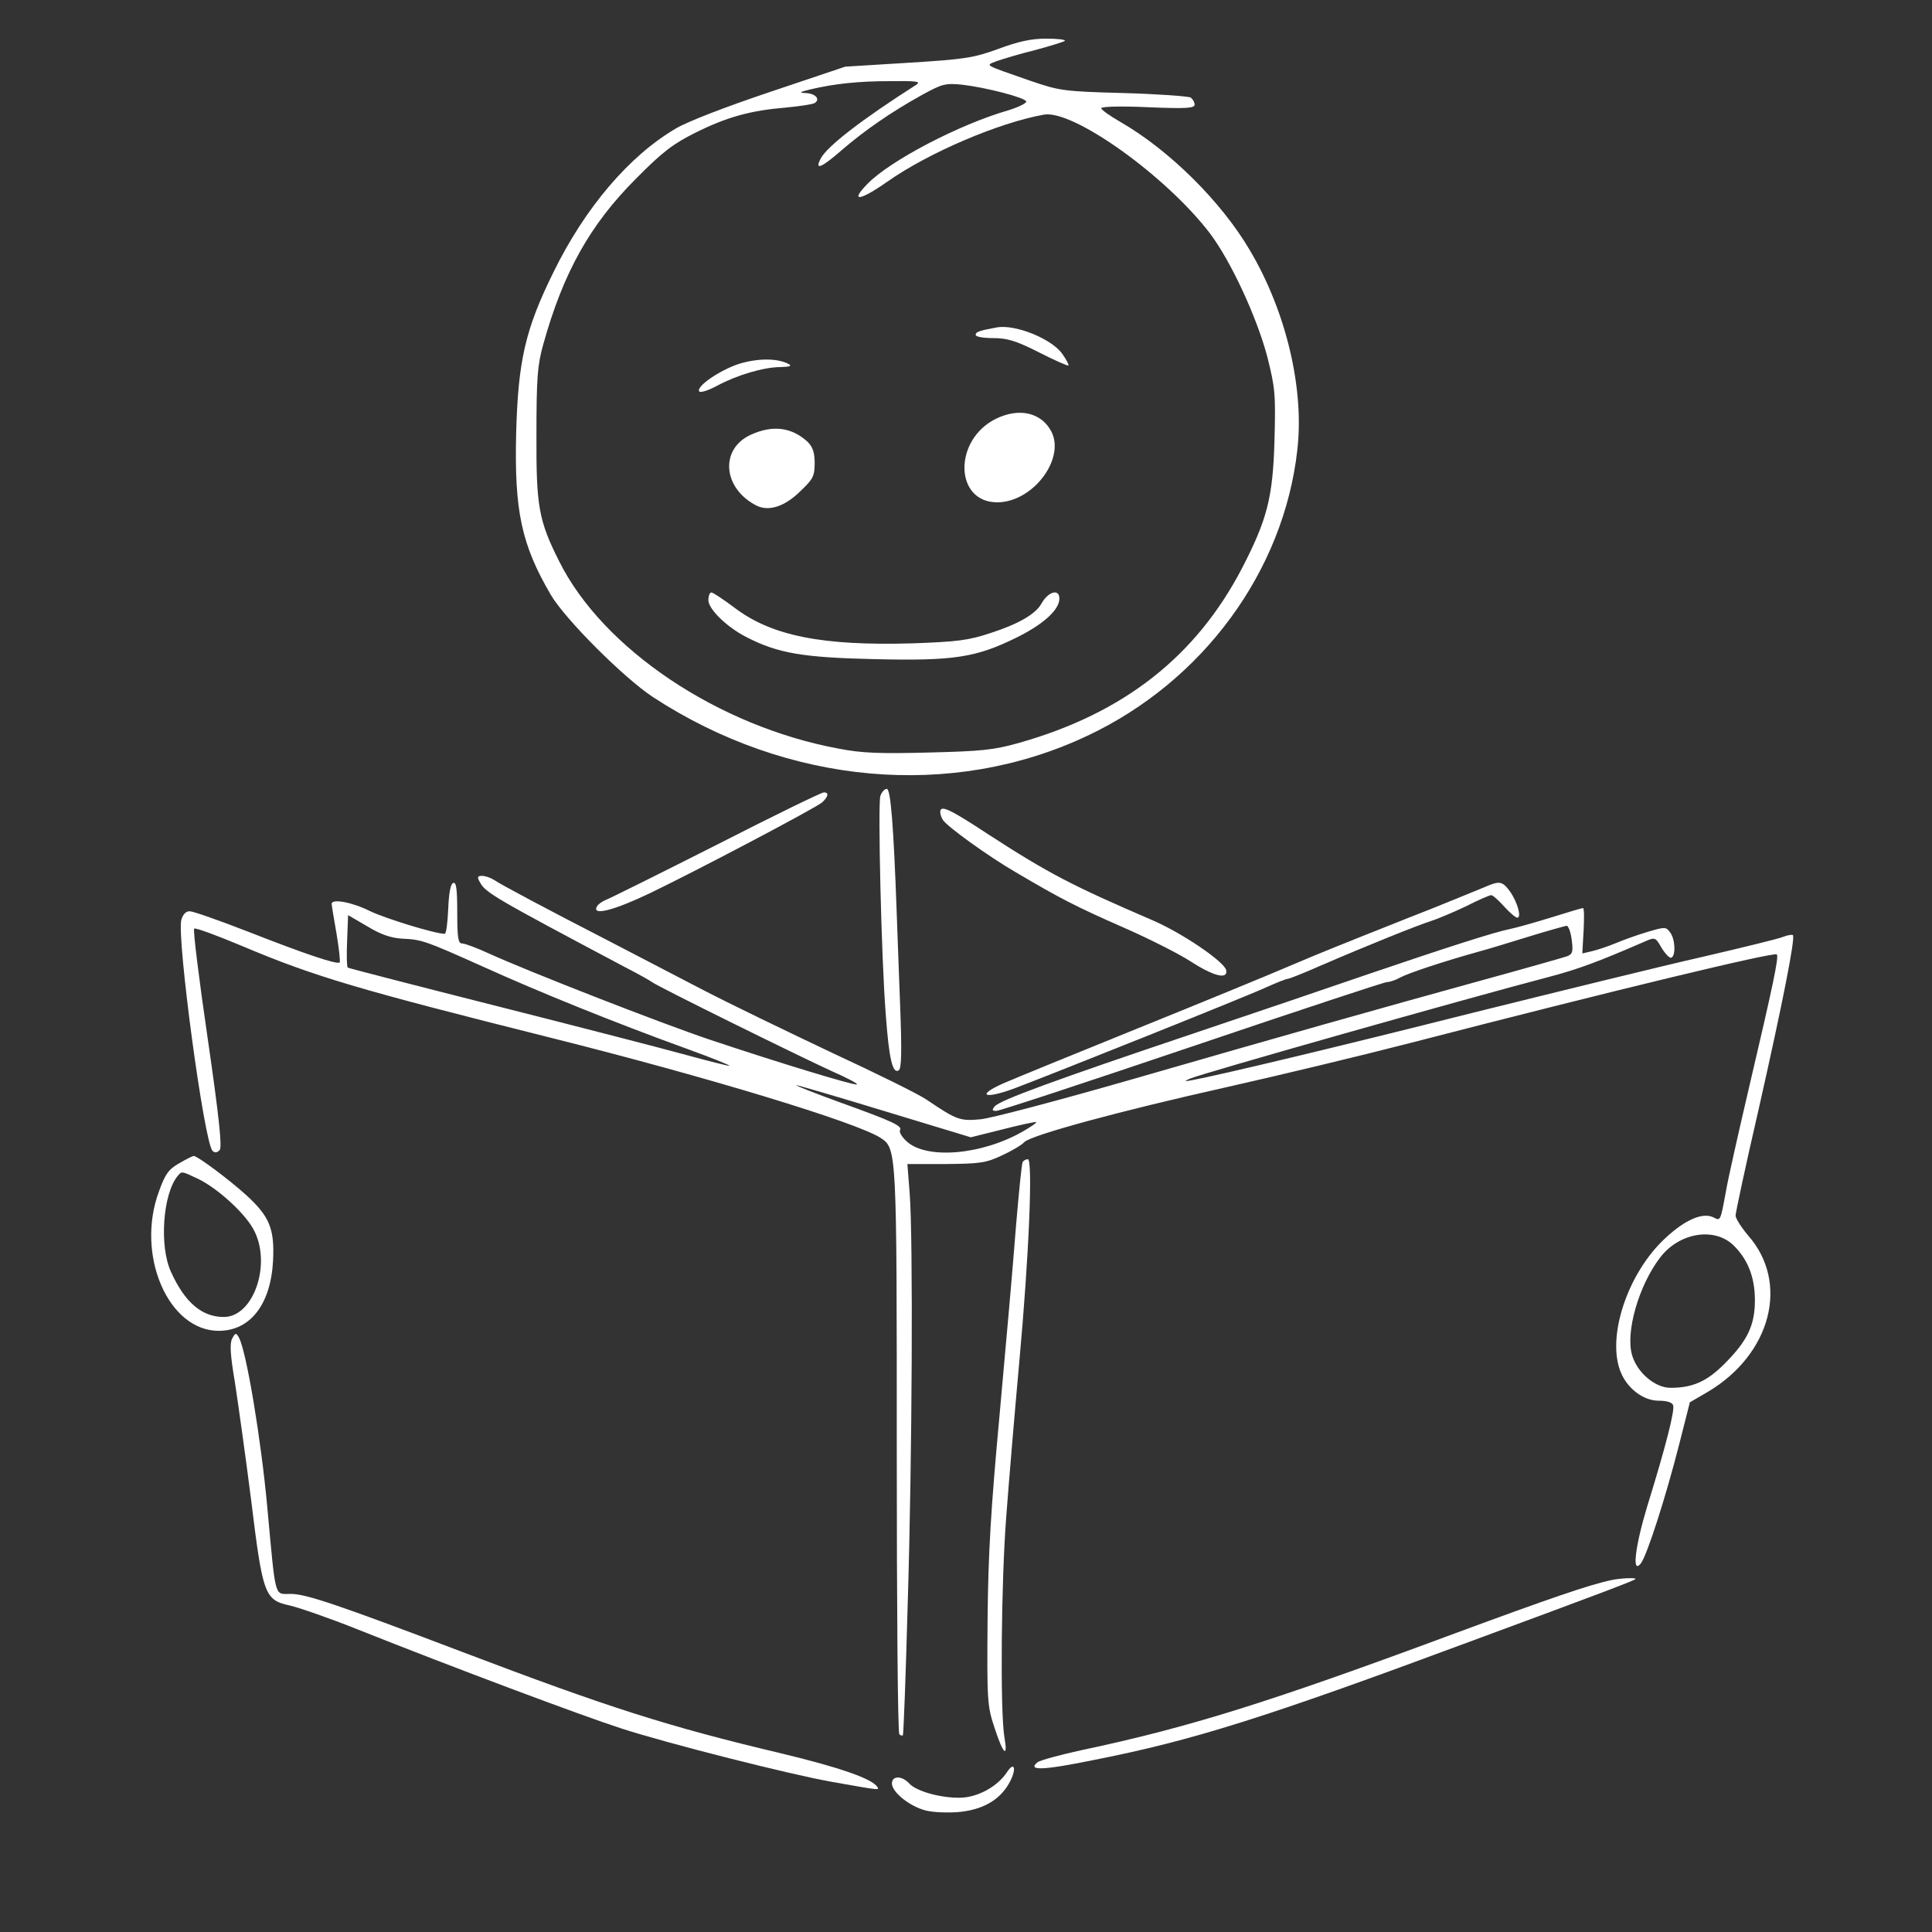 <?xml version="1.0" standalone="no"?>
<!DOCTYPE svg PUBLIC "-//W3C//DTD SVG 20010904//EN"
 "http://www.w3.org/TR/2001/REC-SVG-20010904/DTD/svg10.dtd">
<svg version="1.0" xmlns="http://www.w3.org/2000/svg"
 width="600pt" height="600pt" viewBox="0 0 600 600"
 preserveAspectRatio="xMidYMid meet">

<rect x="0" y="0" width="600" height="600" fill="#333333" stroke="none"/>

<g transform="translate(0,600) scale(0.1,-0.1)"
fill="#ffffff" stroke="none">
<path d="M3100 5848 c-77 -28 -103 -32 -280 -43 l-195 -12 -232 -78 c-137 -46
-257 -92 -294 -114 -145 -85 -282 -246 -380 -446 -88 -178 -110 -276 -116
-500 -6 -241 16 -346 108 -503 45 -76 226 -257 317 -317 418 -273 928 -319
1349 -120 359 169 610 511 652 888 22 190 -35 430 -147 619 -89 152 -251 312
-402 399 -33 19 -60 38 -60 43 0 5 61 7 145 3 119 -5 145 -3 145 8 0 8 -6 17
-12 22 -7 4 -101 11 -208 14 -187 5 -199 7 -290 38 -149 52 -140 47 -105 61
17 6 69 22 118 34 48 13 90 26 94 29 3 4 -23 7 -58 7 -47 0 -87 -9 -149 -32z
m-254 -111 c-168 -107 -277 -191 -297 -229 -20 -38 1 -30 63 24 72 62 152 118
251 173 64 35 73 37 125 32 76 -9 195 -40 199 -52 2 -5 -24 -18 -57 -28 -152
-44 -366 -156 -436 -228 -56 -57 -25 -54 62 7 128 90 346 183 486 208 91 16
380 -191 515 -368 66 -87 147 -263 179 -385 24 -96 26 -115 22 -260 -5 -177
-23 -245 -101 -396 -143 -274 -367 -450 -692 -542 -78 -22 -115 -26 -280 -30
-151 -4 -209 -2 -280 12 -374 69 -732 309 -868 581 -64 127 -72 171 -71 394 0
175 3 216 21 280 62 223 145 372 288 515 83 84 115 108 185 143 98 49 172 69
281 78 42 4 83 10 89 14 19 12 2 30 -28 31 -22 1 -19 3 13 11 76 18 150 26
250 26 81 1 96 -1 81 -11z"/>
<path d="M3095 4983 c-55 -10 -65 -14 -65 -23 0 -6 24 -10 54 -10 44 0 71 -8
142 -44 49 -25 90 -43 92 -41 2 2 -6 18 -19 36 -33 47 -147 93 -204 82z"/>
<path d="M2295 4870 c-61 -20 -136 -72 -123 -86 5 -4 29 4 55 18 61 33 145 58
197 58 28 1 36 3 26 9 -34 19 -96 19 -155 1z"/>
<path d="M3092 4699 c-132 -66 -128 -260 6 -259 110 1 211 135 167 220 -31 59
-100 75 -173 39z"/>
<path d="M2332 4650 c-97 -44 -88 -166 17 -220 38 -19 87 -4 136 44 40 38 45
47 45 88 0 33 -6 50 -22 66 -49 45 -108 53 -176 22z"/>
<path d="M2200 4136 c0 -28 59 -85 119 -115 97 -50 175 -63 396 -68 248 -6
316 5 442 67 83 41 133 86 133 121 0 32 -35 22 -56 -16 -18 -32 -71 -63 -158
-91 -69 -23 -104 -27 -243 -32 -279 -8 -436 23 -551 110 -35 26 -67 48 -73 48
-5 0 -9 -11 -9 -24z"/>
<path d="M2734 3528 c-8 -27 3 -505 17 -681 10 -135 21 -183 40 -171 9 5 10
61 4 213 -4 113 -9 235 -10 271 -10 279 -19 390 -31 390 -7 0 -16 -10 -20 -22z"/>
<path d="M2225 3376 c-176 -89 -331 -166 -344 -171 -14 -6 -27 -16 -29 -24 -8
-24 57 -7 164 44 144 69 516 265 537 283 20 18 22 32 5 31 -7 0 -157 -73 -333
-163z"/>
<path d="M2920 3478 c0 -7 4 -18 8 -24 13 -21 141 -113 225 -162 139 -82 187
-107 335 -172 78 -34 173 -82 210 -106 71 -46 116 -57 110 -27 -5 26 -139 117
-231 156 -246 106 -320 144 -508 266 -123 81 -149 92 -149 69z"/>
<path d="M1490 3261 c17 -33 43 -48 450 -264 41 -21 80 -43 85 -47 14 -12 454
-229 557 -276 48 -21 84 -40 79 -42 -10 -3 -244 68 -456 139 -152 51 -564 212
-687 268 -37 17 -74 31 -83 31 -12 0 -15 17 -15 96 0 72 -3 95 -12 92 -9 -3
-14 -31 -16 -81 -2 -42 -6 -77 -11 -77 -30 0 -186 48 -233 71 -54 27 -118 39
-118 22 0 -5 7 -46 15 -92 8 -47 12 -87 10 -90 -8 -7 -102 24 -283 95 -90 35
-172 64 -183 64 -12 0 -21 -10 -26 -27 -14 -59 71 -691 97 -717 7 -7 14 -6 22
2 8 8 0 92 -37 347 -27 184 -46 338 -42 341 3 4 70 -21 149 -54 225 -95 357
-134 963 -286 479 -120 947 -262 1020 -310 50 -33 50 -37 50 -973 0 -479 3
-875 8 -879 4 -4 9 -5 11 -3 2 2 9 186 15 409 14 453 17 1138 6 1275 l-7 90
118 0 c106 1 125 3 174 26 31 14 63 33 71 42 22 22 294 96 634 172 160 36 414
97 565 136 642 166 1129 283 1138 275 7 -7 -11 -93 -88 -421 -32 -137 -64
-279 -70 -315 -17 -93 -17 -92 -38 -81 -33 17 -88 -6 -150 -64 -118 -109 -184
-309 -138 -418 21 -50 70 -87 117 -87 25 0 42 -5 45 -14 6 -15 -23 -129 -81
-316 -37 -123 -48 -212 -19 -175 19 25 77 205 119 370 l33 130 55 32 c198 117
255 340 126 486 -21 25 -39 53 -39 62 0 9 31 154 70 323 76 336 116 539 108
548 -3 2 -16 0 -29 -5 -13 -6 -125 -33 -249 -62 -124 -28 -445 -107 -715 -174
-420 -106 -784 -193 -875 -210 -22 -4 -23 -3 -5 5 29 14 866 251 1115 316 91
24 153 47 298 110 32 14 33 14 53 -21 12 -19 25 -32 30 -29 14 8 11 58 -4 78
-13 18 -16 18 -70 2 -31 -9 -75 -25 -99 -35 -24 -10 -57 -21 -74 -25 l-30 -7
4 71 c2 38 2 70 -2 70 -3 0 -47 -13 -98 -29 -51 -16 -109 -32 -128 -36 -47 -9
-202 -59 -440 -140 -107 -37 -352 -120 -545 -185 -431 -145 -600 -207 -616
-226 -9 -11 -8 -14 5 -14 10 0 283 90 608 200 325 110 597 200 605 200 8 0 27
6 41 14 26 14 131 49 242 80 30 8 102 30 160 48 58 18 110 32 115 33 6 0 13
-20 16 -43 5 -38 3 -45 -15 -52 -12 -4 -131 -38 -266 -75 -330 -91 -617 -172
-1095 -310 -220 -63 -427 -118 -460 -121 -64 -6 -74 -2 -166 60 -24 17 -156
82 -294 146 -137 65 -322 154 -410 200 -88 46 -212 110 -275 143 -206 106
-345 180 -365 194 -11 7 -28 13 -38 13 -14 0 -16 -4 -7 -19z m-242 -176 c63
-3 71 -6 252 -87 172 -78 409 -174 630 -254 80 -29 140 -53 135 -54 -6 0 -66
15 -135 34 -69 19 -332 87 -585 151 -253 64 -462 118 -465 120 -3 2 -4 39 -2
83 l3 80 60 -35 c41 -25 73 -36 107 -38z m1500 -536 l267 -81 100 25 c55 14
101 24 103 22 2 -2 -16 -14 -40 -28 -128 -74 -301 -89 -363 -31 -14 13 -23 28
-20 34 8 13 -21 27 -185 86 -80 29 -141 53 -137 54 4 0 128 -36 275 -81z
m2634 -415 c45 -43 68 -99 68 -172 0 -78 -23 -126 -95 -198 -54 -54 -98 -74
-167 -74 -48 0 -103 47 -119 100 -22 71 20 218 87 305 58 76 166 95 226 39z"/>
<path d="M4625 3251 c-11 -5 -54 -22 -95 -39 -41 -17 -111 -45 -155 -62 -199
-79 -277 -110 -375 -152 -58 -25 -267 -111 -465 -191 -198 -80 -386 -157 -418
-171 -86 -38 -62 -51 31 -17 119 45 725 287 787 316 31 14 59 25 64 25 4 0 50
18 102 41 148 64 300 125 344 139 22 7 71 28 109 46 37 19 72 34 77 34 5 0 23
-16 40 -35 17 -19 36 -35 41 -35 14 0 1 48 -23 82 -21 29 -31 32 -64 19z"/>
<path d="M556 2387 c-32 -18 -43 -33 -62 -86 -74 -198 29 -436 187 -434 97 1
160 83 167 218 5 99 -11 138 -85 205 -53 48 -150 120 -161 120 -4 0 -24 -10
-46 -23z m57 -47 c58 -27 142 -102 172 -154 61 -104 5 -276 -90 -276 -68 0
-121 45 -164 140 -37 81 -25 241 20 297 14 16 11 17 62 -7z"/>
<path d="M3176 2391 c-3 -4 -12 -95 -21 -202 -8 -107 -31 -366 -50 -575 -28
-303 -36 -437 -38 -645 -2 -253 -1 -267 22 -336 27 -83 42 -95 30 -26 -13 81
-10 477 6 683 8 107 26 321 40 475 31 338 43 635 27 635 -6 0 -13 -4 -16 -9z"/>
<path d="M721 1843 c-8 -16 -6 -50 9 -139 10 -66 33 -229 50 -363 36 -295 42
-310 120 -327 30 -7 125 -40 210 -74 296 -118 696 -268 820 -308 145 -47 524
-143 655 -166 147 -26 146 -26 140 -16 -16 26 -117 61 -300 105 -350 83 -535
142 -990 315 -387 147 -485 180 -532 180 -52 0 -46 -21 -73 270 -19 209 -65
485 -88 526 -9 16 -11 15 -21 -3z"/>
<path d="M5005 1093 c-68 -14 -198 -59 -485 -165 -576 -214 -825 -292 -1160
-363 -69 -15 -131 -32 -138 -38 -33 -27 18 -25 179 8 304 60 532 132 1159 365
420 155 514 191 519 196 5 5 -47 3 -74 -3z"/>
<path d="M3127 496 c-30 -45 -91 -78 -145 -79 -61 -1 -136 20 -158 44 -23 25
-54 25 -54 0 0 -25 49 -66 96 -81 22 -8 65 -10 105 -8 79 6 134 37 164 92 23
42 16 69 -8 32z"/>
</g>
</svg>
